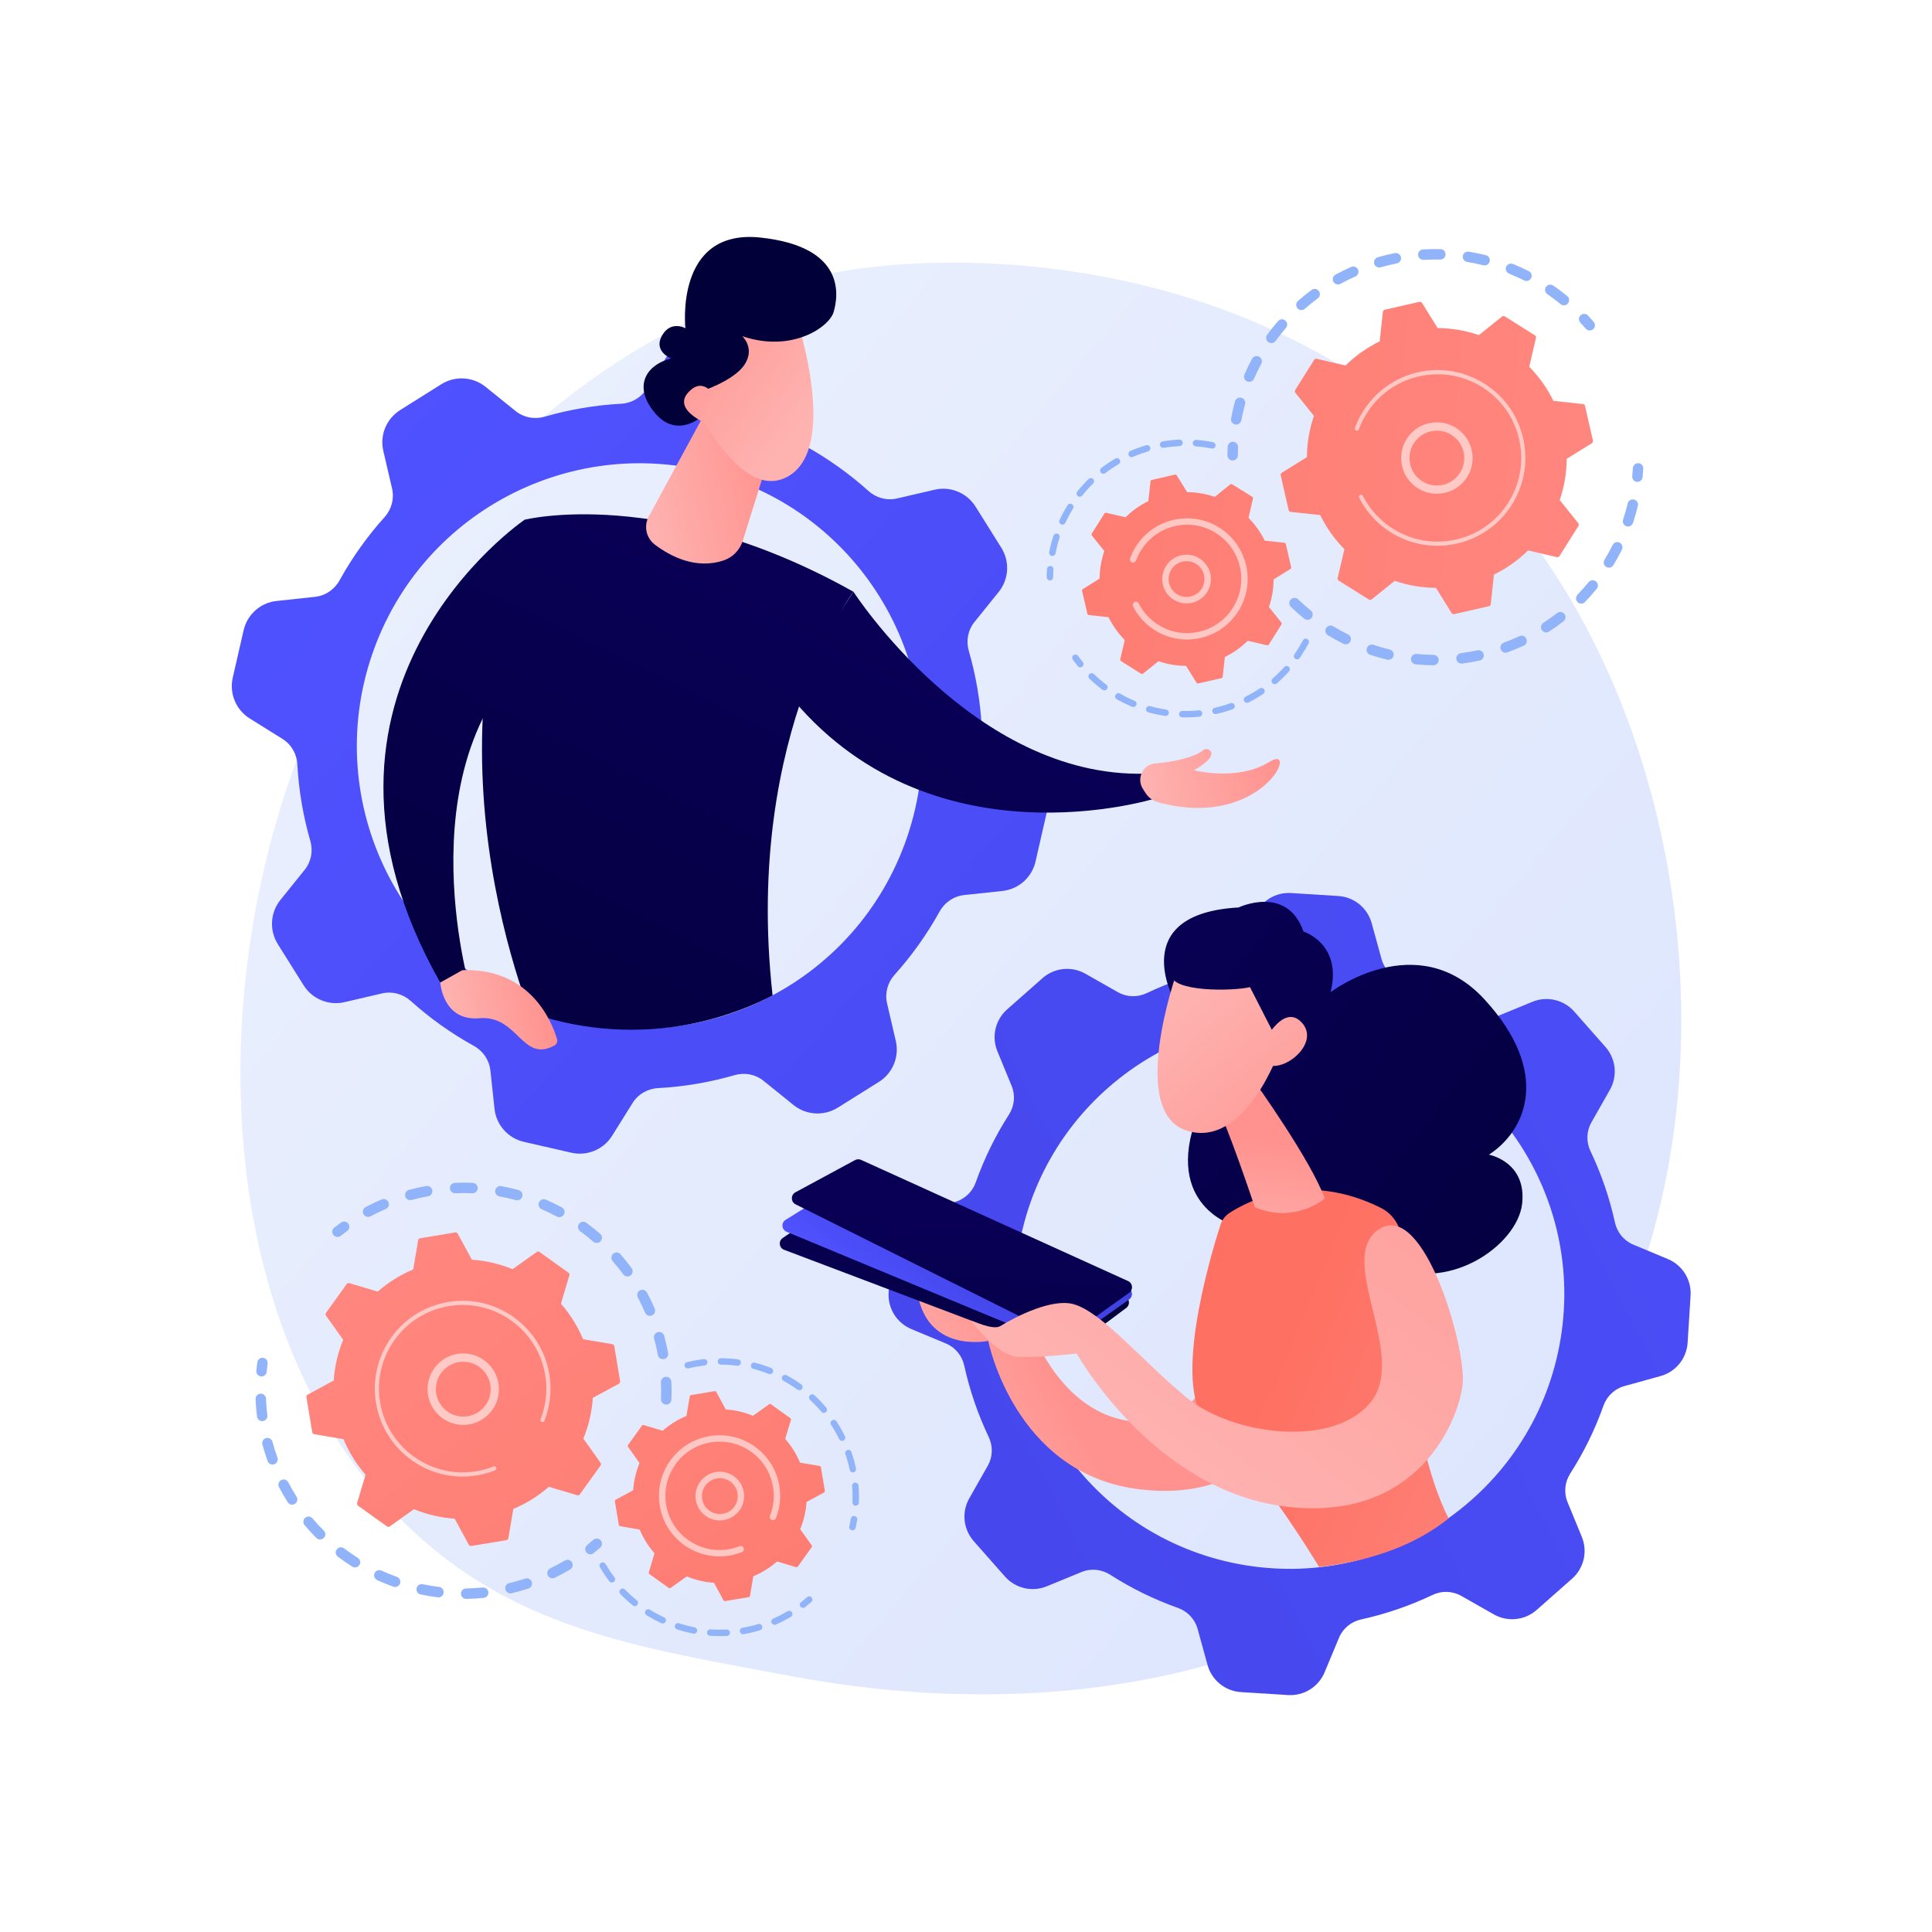 <?xml version="1.0" encoding="utf-8"?>
<!-- Generator: Adobe Illustrator 25.2.1, SVG Export Plug-In . SVG Version: 6.00 Build 0)  -->
<svg version="1.1" xmlns="http://www.w3.org/2000/svg" xmlns:xlink="http://www.w3.org/1999/xlink" x="0px" y="0px"
	 viewBox="0 0 3710 3710" enable-background="new 0 0 3710 3710" xml:space="preserve">
<g id="Background">
	<g>
		<g>
			<rect fill="#FFFFFF" width="3710" height="3710"/>
		</g>
	</g>
</g>
<g id="Illustration">
	<g>
		<linearGradient id="SVGID_1_" gradientUnits="userSpaceOnUse" x1="3674.073" y1="3522.324" x2="747.651" y2="1004.973">
			<stop  offset="0" style="stop-color:#DAE3FE"/>
			<stop  offset="1" style="stop-color:#E9EFFD"/>
		</linearGradient>
		<path fill="url(#SVGID_1_)" d="M2895.7,2868.9c-72,74.2-136.5,117.9-185.8,150.8c-481.2,321.3-1031.3,228.7-1201.3,197
			c-274.4-51.1-506-87.1-705-266.9c-452.2-408.5-430.2-1260.8-84.7-1788.7c41-62.6,386-574,937.2-646.1c13.5-1.8,23.5-2.8,32.4-3.7
			c85.3-9,613.7-56.7,1044.6,304.3c61.7,51.7,160.9,144.9,253,287C3322.6,1622.7,3323.7,2427.7,2895.7,2868.9z"/>
		<g>
			<g>
				<g>
					<path fill="#91B3FA" d="M1278.9,2697.1c-5.5-0.2-9.8-4.9-9.6-10.4c0.4-10.7,0.4-21.6-0.1-32.4c-0.2-5.5,3.9-10.1,9.4-10.4
						c0.1,0,0.1,0,0.2,0c5.5-0.2,10.2,4,10.4,9.6c0.5,11.3,0.5,22.8,0.1,34.1c-0.2,5.2-4.3,9.3-9.3,9.6
						C1279.6,2697.1,1279.3,2697.1,1278.9,2697.1z M1263.3,2602c-1.9-10.6-4.4-21.2-7.2-31.6c-1.5-5.3,1.7-10.8,7-12.3
						c5.4-1.4,10.8,1.7,12.3,7c3,10.9,5.5,22.1,7.6,33.2c1,5.4-2.6,10.6-8,11.6c-0.4,0.1-0.8,0.1-1.2,0.1
						C1268.8,2610.5,1264.3,2607,1263.3,2602z M1238.8,2520.7c-4.2-9.9-9-19.7-14-29.2c-2.6-4.9-0.8-10.9,4.1-13.5
						c4.9-2.6,10.9-0.8,13.5,4.1c5.3,10,10.3,20.3,14.8,30.7c2.2,5.1-0.2,11-5.2,13.1c-1.1,0.5-2.2,0.7-3.3,0.8
						C1244.5,2527,1240.5,2524.7,1238.8,2520.7z M1196.7,2447c-6.4-8.7-13.2-17.2-20.2-25.3c-3.6-4.2-3.2-10.5,1-14.1
						c4.2-3.6,10.5-3.2,14.1,1c7.4,8.5,14.6,17.5,21.3,26.7c3.3,4.5,2.3,10.7-2.2,14c-1.6,1.2-3.4,1.8-5.3,1.9
						C1202.2,2451.3,1198.8,2449.8,1196.7,2447z M1139.3,2384.4c-8.1-7.1-16.6-13.9-25.3-20.2c-4.5-3.3-5.4-9.5-2.2-14
						c3.3-4.5,9.5-5.4,14-2.2c9.2,6.7,18.1,13.9,26.7,21.3c4.2,3.6,4.6,9.9,1,14.1c-1.8,2.1-4.3,3.3-6.9,3.4
						C1143.9,2387,1141.4,2386.2,1139.3,2384.4z M1069.4,2336.2c-9.5-5.1-19.3-9.8-29.2-14.1c-5.1-2.2-7.4-8.1-5.2-13.2
						c2.2-5.1,8.1-7.4,13.2-5.2c10.4,4.5,20.7,9.5,30.7,14.8c4.9,2.6,6.7,8.7,4.1,13.5c-1.7,3.2-4.9,5-8.2,5.2
						C1073,2337.5,1071.1,2337.1,1069.4,2336.2z M698,2331.5c-2.6-4.9-0.8-10.9,4.1-13.5c10-5.3,20.3-10.3,30.8-14.7
						c5.1-2.2,11,0.2,13.1,5.3c2.2,5.1-0.2,11-5.3,13.1c-9.9,4.2-19.7,8.9-29.2,14c-1.3,0.7-2.7,1.1-4.1,1.2
						C703.6,2337,699.9,2335.1,698,2331.5z M990.6,2304.6c-10.4-2.9-21-5.3-31.6-7.2c-5.4-1-9-6.2-8-11.7c1-5.4,6.2-9,11.7-8
						c11.1,2.1,22.3,4.6,33.2,7.6c5.3,1.5,8.5,7,7,12.3c-1.2,4.2-4.9,7.1-9,7.3C992.9,2305,991.7,2304.9,990.6,2304.6z
						 M778.2,2297.3c-1.4-5.3,1.7-10.8,7-12.3c10.9-3,22.1-5.5,33.3-7.5c5.4-1,10.6,2.6,11.6,8.1c1,5.4-2.6,10.6-8.1,11.6
						c-10.6,1.9-21.2,4.3-31.6,7.1c-0.7,0.2-1.3,0.3-2,0.3C783.8,2305,779.4,2302,778.2,2297.3z M906.8,2291.4
						c-10.7-0.5-21.6-0.5-32.4,0c-5.5,0.2-10.2-4-10.4-9.6c-0.2-5.4,3.9-10.1,9.4-10.4c0.1,0,0.1,0,0.2,0c11.3-0.5,22.8-0.5,34.1,0
						c5.5,0.2,9.8,4.9,9.6,10.4c-0.2,5.2-4.3,9.2-9.3,9.6C907.5,2291.5,907.2,2291.5,906.8,2291.4z"/>
					<path fill="#91B3FA" d="M648.7,2375.3c2-0.1,3.9-0.8,5.6-2.1c4-3.2,8.2-6.4,12.4-9.4c4.5-3.3,5.4-9.5,2.2-14
						c-3.3-4.5-9.5-5.4-14-2.2c-4.4,3.2-8.8,6.6-13.1,9.9c-4.3,3.4-5.1,9.7-1.6,14.1C642.3,2374.2,645.5,2375.5,648.7,2375.3z"/>
				</g>
				<g>
					<path fill="#91B3FA" d="M502.8,2643.2c4.8-0.3,8.8-4.1,9.3-9c0.5-5.1,1.1-10.3,1.8-15.5c0.8-5.5-3.1-10.5-8.5-11.3
						c-5.5-0.8-10.5,3.1-11.3,8.5c-0.7,5.4-1.4,10.9-1.9,16.3c-0.5,5.5,3.5,10.4,9,10.9C501.8,2643.2,502.3,2643.2,502.8,2643.2z"/>
					<path fill="#91B3FA" d="M895.3,3070.3c-5.5,0.1-10.1-4.3-10.1-9.9c-0.1-5.5,4.3-10.1,9.9-10.1c10.5-0.2,21.2-0.8,31.8-1.8
						c5.5-0.6,10.4,3.5,10.9,9c0.5,5.5-3.5,10.4-9,10.9c-4.6,0.4-9.2,0.8-13.8,1.1C908.4,3069.9,901.8,3070.2,895.3,3070.3z
						 M970.5,3052c-1.3-5.4,2.1-10.8,7.4-12c10.3-2.4,20.6-5.4,30.7-8.6c5.2-1.7,10.9,1.1,12.6,6.4c1.7,5.2-1.1,10.9-6.4,12.6
						c-10.6,3.5-21.5,6.5-32.3,9.1c-0.6,0.1-1.1,0.2-1.7,0.3C976.1,3060,971.7,3056.8,970.5,3052z M840.8,3067.3
						c-11-1.4-22.2-3.2-33.1-5.5c-5.4-1.1-8.9-6.4-7.7-11.9c1.1-5.4,6.4-8.9,11.8-7.7c10.4,2.2,21,3.9,31.4,5.2
						c5.5,0.7,9.4,5.7,8.7,11.2c-0.6,4.9-4.6,8.5-9.3,8.8C842.1,3067.4,841.5,3067.4,840.8,3067.3z M1052,3025.2
						c-2.4-5-0.4-11,4.6-13.4c9.5-4.6,18.9-9.8,28-15.2c4.7-2.8,10.9-1.3,13.7,3.5c2.8,4.7,1.3,10.9-3.5,13.7
						c-9.6,5.7-19.5,11.1-29.5,16c-1.2,0.6-2.5,0.9-3.8,1C1057.7,3031.1,1053.9,3029,1052,3025.2z M755.3,3046.9
						c-10.5-3.8-20.9-8-31.1-12.7c-5-2.3-7.2-8.2-4.9-13.3c2.3-5,8.2-7.2,13.3-4.9c9.6,4.4,19.6,8.5,29.5,12c5.2,1.9,7.9,7.6,6,12.8
						c-1.4,3.9-4.9,6.4-8.8,6.6C758,3047.6,756.6,3047.4,755.3,3046.9z M676.3,3008.3c-9.4-6-18.7-12.4-27.6-19.1
						c-4.4-3.3-5.3-9.6-1.9-14c3.3-4.4,9.6-5.3,14-1.9c8.4,6.4,17.2,12.5,26.2,18.2c4.7,3,6.1,9.1,3.1,13.8
						c-1.8,2.8-4.7,4.4-7.8,4.6C680.3,3010,678.2,3009.5,676.3,3008.3z M607.6,2953.4c-7.9-7.9-15.6-16.2-22.7-24.7
						c-3.6-4.2-3-10.5,1.2-14.1c4.2-3.6,10.5-3,14.1,1.2c6.8,8.1,14.1,16,21.6,23.4c3.9,3.9,3.9,10.2,0,14.1
						c-1.8,1.8-4.1,2.8-6.4,2.9C612.6,2956.5,609.8,2955.5,607.6,2953.4z M552.6,2884.8c-6-9.4-11.6-19.2-16.8-29.1
						c-2.6-4.9-0.7-10.9,4.2-13.5c4.9-2.6,10.9-0.7,13.5,4.2c4.9,9.4,10.3,18.7,15.9,27.6c3,4.7,1.6,10.8-3.1,13.8
						c-1.5,0.9-3.1,1.4-4.7,1.5C558.1,2889.6,554.6,2888,552.6,2884.8z M513.9,2805.7c-3.8-10.5-7.1-21.3-10-32
						c-1.4-5.3,1.8-10.8,7.1-12.2c5.3-1.4,10.8,1.8,12.2,7.1c2.7,10.2,5.9,20.5,9.5,30.4c1.9,5.2-0.8,10.9-6,12.8
						c-0.9,0.3-1.8,0.5-2.7,0.6C519.6,2812.6,515.4,2810,513.9,2805.7z M493.6,2720.2c-1-8.1-1.8-16.4-2.3-24.6
						c-0.2-3-0.3-5.9-0.5-8.9c-0.2-5.5,4-10.3,9.6-10.4c5.5-0.2,10.2,4.1,10.4,9.6c0.1,2.8,0.3,5.6,0.4,8.4
						c0.5,7.8,1.2,15.6,2.2,23.4c0.7,5.5-3.2,10.5-8.7,11.2c-0.2,0-0.4,0-0.6,0.1C498.9,2729.3,494.2,2725.5,493.6,2720.2z"/>
					<path fill="#91B3FA" d="M1134.3,2984.7c2-0.1,4-0.8,5.6-2.2c4.2-3.4,8.5-6.9,12.6-10.5c4.2-3.6,4.6-10,1-14.1
						c-3.6-4.2-9.9-4.6-14.1-1c-3.9,3.4-7.9,6.8-11.9,10c-4.3,3.5-5,9.8-1.5,14.1C1128,2983.7,1131.1,2984.9,1134.3,2984.7z"/>
				</g>
				<g>
					<linearGradient id="SVGID_2_" gradientUnits="userSpaceOnUse" x1="-61.663" y1="1387.908" x2="2125.292" y2="4330.069">
						<stop  offset="0" style="stop-color:#FF928E"/>
						<stop  offset="1" style="stop-color:#FE7062"/>
					</linearGradient>
					<path fill="url(#SVGID_2_)" d="M1153.2,2814.3c1.2-1.6,1.2-3.8,0-5.4l-33-46.4c10.1-24.6,16.4-50.9,18.2-78.2l50-27.1
						c1.8-1,2.7-2.9,2.4-4.9l-11.2-67.3c-0.3-2-1.9-3.5-3.8-3.8l-56.1-9.5c-10.5-25.2-25-48.2-42.5-68.2l16.2-54.5
						c0.6-1.9-0.1-4-1.8-5.1l-55.5-39.7c-1.6-1.2-3.8-1.2-5.4,0l-46.4,33c-24.6-10.1-50.9-16.4-78.2-18.2l-27.1-50
						c-1-1.8-2.9-2.7-4.9-2.4l-67.3,11.2c-2,0.3-3.5,1.9-3.8,3.8l-9.5,56.1c-25.2,10.5-48.2,25-68.2,42.5l-54.5-16.2
						c-1.9-0.6-4,0.1-5.1,1.8L626,2521c-1.2,1.6-1.2,3.8,0,5.4l33,46.4c-10.1,24.6-16.4,50.9-18.2,78.2l-50,27.1
						c-1.8,0.9-2.7,2.9-2.4,4.9l11.2,67.3c0.3,2,1.9,3.5,3.8,3.8l56.1,9.5c10.5,25.2,25,48.2,42.5,68.2l-16.2,54.5
						c-0.6,1.9,0.1,4,1.8,5.1l55.5,39.7c1.6,1.2,3.8,1.2,5.4,0l46.4-33c24.6,10.1,50.9,16.4,78.2,18.2l27.1,50
						c1,1.8,2.9,2.7,4.9,2.4l67.3-11.2c2-0.3,3.5-1.9,3.8-3.8l9.5-56.1c25.2-10.5,48.2-25,68.2-42.5l54.5,16.2
						c1.9,0.6,4-0.1,5.1-1.8L1153.2,2814.3z"/>
					<path opacity="0.56" fill="#FFFFFF" d="M883.9,2736c-37.7-3.1-65.8-36.4-62.7-74.1c1.5-18.3,10.1-34.8,24-46.7
						c14-11.8,31.7-17.5,50-16c37.7,3.1,65.8,36.4,62.7,74.1c-2.9,34.3-30.6,60.7-64,62.8C890.7,2736.3,887.3,2736.3,883.9,2736z
						 M855.6,2627.5c-10.7,9.1-17.3,21.8-18.4,35.8c-2.4,28.9,19.2,54.4,48.1,56.8c28.9,2.4,54.4-19.2,56.8-48.1
						c2.4-28.9-19.2-54.4-48.1-56.8c-2.6-0.2-5.2-0.2-7.8-0.1C874.9,2615.8,864.3,2620.1,855.6,2627.5z"/>
					<path opacity="0.56" fill="#FFFFFF" d="M898.9,2835.1c5.7-0.4,11.5-1,17.2-2l0,0c1.8-0.3,3.6-0.6,5.4-1
						c8.9-1.8,17.6-4.2,26-7.4c0.1,0,0.2-0.1,0.3-0.1c0.3-0.1,0.7-0.2,1-0.4c0.6-0.2,1.3-0.5,1.9-0.7c1.7-0.7,2.6-2.3,2.5-4
						c0-0.4-0.1-0.8-0.3-1.2c-0.8-2.1-3.1-3.1-5.2-2.2c-10.6,4.2-21.7,7.3-33,9.1c-56.2,9.3-110.5-11.8-146-51.4
						c-19.7-22-33.7-49.6-38.8-80.9c-0.9-5.5-1.5-11-1.9-16.4c-2.3-36.8,8-73,29.7-103.4c25-34.9,62.1-58,104.4-65
						c87.5-14.5,170.3,44.8,184.8,132.2c0.9,5.4,1.5,10.8,1.9,16.2c1.5,23.5-2.2,47-10.8,68.9c-0.2,0.6-0.3,1.2-0.3,1.7
						c0.1,1.5,1,2.9,2.5,3.5c2.1,0.8,4.4-0.2,5.2-2.3c9.1-23,12.9-47.7,11.4-72.3c-0.4-5.7-1-11.4-1.9-17
						c-15.2-91.8-102.3-154.1-194-138.8c-44.5,7.4-83.4,31.6-109.6,68.3c-22.8,31.9-33.7,69.9-31.2,108.5c0.4,5.7,1,11.5,2,17.2
						c7.4,44.5,31.6,83.4,68.3,109.6C822.2,2826.7,860.2,2837.6,898.9,2835.1z"/>
				</g>
			</g>
			<g>
				<g>
					<path fill="#91B3FA" d="M1637.4,2938.6c2.7-0.2,5-2.1,5.6-4.8c1.2-5.1,2.2-10.3,3-15.5c0.6-3.4-1.7-6.5-5.1-7.1
						c-3.4-0.6-6.5,1.7-7.1,5.1c-0.8,4.9-1.8,9.9-2.9,14.8c-0.8,3.3,1.3,6.6,4.7,7.4C1636.2,2938.6,1636.8,2938.6,1637.4,2938.6z"/>
					<path fill="#91B3FA" d="M1642.9,2891.5c-3.4-0.1-6.1-3-5.9-6.4c0.3-8.6,0.2-17.3-0.3-25.9c-0.1-1.8-0.3-3.6-0.4-5.5
						c-0.3-3.4,2.2-6.4,5.6-6.7c3.2-0.1,6.4,2.2,6.7,5.6c0.2,1.9,0.3,3.8,0.4,5.7c0.6,9,0.7,18.2,0.3,27.2c-0.1,3.2-2.7,5.7-5.8,5.9
						C1643.3,2891.5,1643.1,2891.5,1642.9,2891.5z M1631.7,2822.6c-2.1-10.2-4.9-20.4-8.3-30.3c-1.1-3.2,0.6-6.7,3.8-7.8
						c3.2-1.1,6.7,0.6,7.8,3.8c3.5,10.3,6.5,21,8.7,31.7c0.7,3.3-1.4,6.6-4.8,7.3c-0.3,0.1-0.6,0.1-0.9,0.1
						C1635.1,2827.7,1632.3,2825.7,1631.7,2822.6z M1611.4,2763.4c-4.6-9.4-9.8-18.6-15.5-27.3c-1.9-2.9-1.1-6.7,1.8-8.5
						c2.9-1.9,6.7-1.1,8.6,1.8c6,9.2,11.4,18.8,16.2,28.6c1.5,3.1,0.2,6.8-2.8,8.3c-0.7,0.4-1.5,0.6-2.3,0.6
						C1614.9,2767,1612.5,2765.7,1611.4,2763.4z M1577.2,2710.9c-6.7-8-14-15.6-21.7-22.7c-2.5-2.3-2.7-6.2-0.3-8.7
						c2.3-2.5,6.2-2.7,8.7-0.3c8,7.4,15.7,15.4,22.7,23.8c2.2,2.6,1.9,6.5-0.7,8.7c-1.1,0.9-2.3,1.4-3.6,1.4
						C1580.4,2713.2,1578.5,2712.5,1577.2,2710.9z M1531.2,2668.4c-8.5-6.1-17.4-11.7-26.5-16.7c-3-1.6-4.1-5.4-2.4-8.4
						c1.6-3,5.4-4.1,8.4-2.4c9.6,5.2,18.9,11.1,27.8,17.5c2.8,2,3.4,5.9,1.4,8.6c-1.1,1.6-2.8,2.4-4.6,2.6
						C1533.8,2669.6,1532.4,2669.3,1531.2,2668.4z M1476.3,2638.3c-9.7-3.8-19.7-7.1-29.8-9.7c-3.3-0.9-5.3-4.2-4.4-7.5
						c0.9-3.3,4.2-5.3,7.5-4.4c10.6,2.7,21.1,6.2,31.2,10.2c3.2,1.3,4.7,4.9,3.5,8c-0.9,2.3-3,3.7-5.4,3.9
						C1478.1,2638.8,1477.2,2638.7,1476.3,2638.3z M1415.7,2622.6c-10.3-1.3-20.8-2.1-31.3-2.1c-3.4,0-6.2-2.8-6.1-6.2
						c0-3.4,2.8-6.1,6.2-6.1c11,0.1,22,0.8,32.8,2.2c3.4,0.4,5.8,3.5,5.3,6.9c-0.4,3-2.8,5.2-5.7,5.4
						C1416.5,2622.7,1416.1,2622.6,1415.7,2622.6z M1314.7,2623.2c-0.8-3.3,1.2-6.7,4.5-7.5c9.2-2.2,18.6-4,28.1-5.3
						c1.4-0.2,2.9-0.4,4.3-0.5c3.4-0.5,6.5,2,6.8,5.4c0.4,3.4-2,6.5-5.4,6.8c-1.3,0.2-2.7,0.3-4.1,0.5c-9,1.2-18.1,2.9-26.8,5
						c-0.4,0.1-0.7,0.1-1.1,0.2C1318.2,2628.1,1315.5,2626.2,1314.7,2623.2z"/>
				</g>
				<g>
					<path fill="#91B3FA" d="M1395.8,3141.5c-10.8,0.5-21.6,0.4-32.3-0.3c-3.4-0.2-6-3.2-5.7-6.6c0.2-3.4,3.2-5.9,6.6-5.7
						c10.2,0.7,20.6,0.8,30.8,0.3c3.4-0.2,6.3,2.5,6.5,5.9C1401.8,3138.4,1399.3,3141.3,1395.8,3141.5
						C1395.9,3141.5,1395.8,3141.5,1395.8,3141.5z M1420.8,3132.9c-0.6-3.4,1.7-6.6,5-7.1c10.1-1.7,20.2-4.1,30.1-7.1
						c3.3-1,6.7,0.9,7.7,4.2c1,3.3-0.9,6.7-4.1,7.7c-10.3,3.1-20.9,5.6-31.5,7.4c-0.2,0-0.4,0.1-0.7,0.1
						C1424.2,3138.3,1421.4,3136.1,1420.8,3132.9z M1331.4,3137c-10.6-2.1-21.1-4.8-31.3-8.1c-3.2-1.1-5-4.5-4-7.8
						c1.1-3.2,4.5-5,7.8-4c9.7,3.2,19.8,5.8,29.9,7.8c3.3,0.7,5.5,3.9,4.9,7.2c-0.6,2.8-2.9,4.8-5.7,5
						C1332.5,3137.1,1331.9,3137.1,1331.4,3137z M1481.7,3116.3c-1.4-3.1,0.1-6.8,3.2-8.1c9.4-4.1,18.6-8.9,27.5-14.1
						c2.9-1.7,6.7-0.8,8.5,2.2c1.7,2.9,0.8,6.7-2.2,8.5c-9.2,5.5-18.9,10.5-28.8,14.8c-0.7,0.3-1.4,0.5-2.1,0.5
						C1485.3,3120.1,1482.8,3118.7,1481.7,3116.3z M1270,3117c-9.7-4.5-19.3-9.7-28.4-15.4c-2.9-1.8-3.8-5.6-2-8.5
						c1.8-2.9,5.6-3.8,8.5-2c8.7,5.4,17.8,10.4,27.1,14.7c3.1,1.4,4.4,5.1,3,8.2c-1,2.1-3,3.4-5.2,3.6
						C1272,3117.6,1271,3117.4,1270,3117z M1215.2,3082.8c-8.4-6.8-16.4-14.1-23.9-21.8c-2.4-2.4-2.3-6.4,0.1-8.7
						c2.4-2.4,6.4-2.3,8.7,0.1c7.1,7.3,14.8,14.3,22.8,20.8c2.7,2.1,3.1,6,0.9,8.7c-1.1,1.4-2.8,2.2-4.4,2.3
						C1218,3084.3,1216.4,3083.8,1215.2,3082.8z M1170.1,3036.5c-6.5-8.6-12.6-17.6-18-26.9c-1.7-2.9-0.7-6.7,2.2-8.5
						c2.9-1.7,6.7-0.7,8.5,2.2c5.2,8.8,10.9,17.5,17.2,25.6c2.1,2.7,1.5,6.6-1.2,8.7c-1,0.8-2.2,1.2-3.3,1.3
						C1173.4,3039,1171.4,3038.2,1170.1,3036.5z"/>
					<path fill="#91B3FA" d="M1542.3,3087.6c1.2-0.1,2.4-0.5,3.4-1.3c4.2-3.2,8.3-6.6,12.2-10c2.6-2.2,2.8-6.1,0.6-8.7
						c-2.2-2.6-6.1-2.8-8.7-0.6c-3.7,3.3-7.7,6.5-11.6,9.6c-2.7,2.1-3.2,6-1.1,8.7C1538.3,3086.9,1540.3,3087.7,1542.3,3087.6z"/>
				</g>
				<g>
					<linearGradient id="SVGID_3_" gradientUnits="userSpaceOnUse" x1="157.41" y1="1225.067" x2="2344.367" y2="4167.23">
						<stop  offset="0" style="stop-color:#FF928E"/>
						<stop  offset="1" style="stop-color:#FE7062"/>
					</linearGradient>
					<path fill="url(#SVGID_3_)" d="M1558.7,2971.1c0.8-1.1,0.8-2.5,0-3.6l-22.1-31c6.8-16.4,11-34.1,12.2-52.3l33.5-18.1
						c1.2-0.6,1.8-1.9,1.6-3.3l-7.5-45.1c-0.2-1.3-1.2-2.4-2.6-2.6l-37.5-6.4c-7-16.9-16.7-32.2-28.4-45.6l10.9-36.5
						c0.4-1.3-0.1-2.7-1.2-3.4l-37.1-26.6c-1.1-0.8-2.5-0.8-3.6,0l-31,22.1c-16.4-6.8-34.1-11-52.3-12.2l-18.1-33.5
						c-0.6-1.2-1.9-1.8-3.3-1.6l-45.1,7.5c-1.3,0.2-2.3,1.2-2.6,2.6l-6.4,37.5c-16.9,7-32.2,16.7-45.6,28.4l-36.5-10.9
						c-1.3-0.4-2.7,0.1-3.4,1.2l-26.6,37.1c-0.8,1.1-0.8,2.5,0,3.6l22.1,31c-6.8,16.4-11,34.1-12.2,52.3l-33.5,18.1
						c-1.2,0.6-1.8,1.9-1.6,3.3l7.5,45.1c0.2,1.3,1.2,2.3,2.6,2.6l37.5,6.4c7,16.9,16.7,32.2,28.4,45.6l-10.9,36.5
						c-0.4,1.3,0.1,2.7,1.2,3.4l37.1,26.6c1.1,0.8,2.5,0.8,3.6,0l31-22.1c16.4,6.8,34.1,11,52.3,12.2l18.1,33.5
						c0.6,1.2,1.9,1.8,3.3,1.6l45.1-7.5c1.3-0.2,2.4-1.2,2.6-2.6l6.4-37.5c16.9-7,32.2-16.7,45.6-28.4l36.5,10.9
						c1.3,0.4,2.7-0.1,3.4-1.2L1558.7,2971.1z"/>
					<path opacity="0.56" fill="#FFFFFF" d="M1378.4,2919.5c-12.4-1-23.7-6.8-31.8-16.4c-8.1-9.5-11.9-21.6-10.9-34.1
						c2.1-25.7,24.7-44.8,50.4-42.7c25.7,2.1,44.8,24.8,42.7,50.4c-1,12.4-6.8,23.7-16.4,31.8c-7.7,6.6-17.2,10.3-27.1,11
						C1383.1,2919.8,1380.8,2919.7,1378.4,2919.5z M1348.1,2870.1c-0.8,9.2,2.1,18.1,8,25.1c5.9,7,14.2,11.3,23.4,12l0,0
						c9.2,0.7,18.1-2.1,25.1-8c7-5.9,11.3-14.2,12-23.4c1.6-18.9-12.5-35.5-31.4-37.1c-1.7-0.1-3.4-0.2-5,0
						C1363.4,2839.7,1349.5,2852.9,1348.1,2870.1z"/>
					<path opacity="0.56" fill="#FFFFFF" d="M1388.9,2988.5c3.9-0.2,7.8-0.7,11.8-1.3c7.8-1.3,15.5-3.4,22.9-6.2
						c0.3-0.1,0.7-0.3,1-0.4c2.6-1,4.1-3.5,3.9-6.1c0-0.6-0.2-1.3-0.4-1.9c-1.3-3.2-4.8-4.7-8-3.5c-6.9,2.7-14,4.7-21.3,5.9h0
						c-0.4,0.1-0.8,0.1-1.2,0.2c-17.3,2.7-34.7,1-50.7-4.8c-8.7-3.1-17.1-7.4-24.9-12.9c-0.1,0-0.1-0.1-0.2-0.1
						c-0.2-0.1-0.4-0.3-0.6-0.4c-22.6-16.2-37.6-40.2-42.1-67.6c-0.6-3.5-1-7.1-1.2-10.6c-1.5-23.8,5.2-47.2,19.2-66.9
						c16.2-22.6,40.2-37.5,67.6-42.1c27.4-4.5,55,1.9,77.6,18c22.6,16.2,37.6,40.2,42.1,67.6c0.6,3.5,1,7,1.2,10.5
						c1,15.2-1.4,30.4-7,44.6c-0.3,0.9-0.5,1.8-0.4,2.7c0.1,2.3,1.6,4.5,3.9,5.4c3.2,1.2,6.8-0.3,8-3.5c6.3-15.9,8.9-32.9,7.8-49.9
						c-0.2-3.9-0.7-7.8-1.3-11.7c-5.1-30.7-21.8-57.5-47.1-75.6c-25.3-18.1-56.1-25.3-86.8-20.2c-30.7,5.1-57.5,21.8-75.6,47.1
						c-15.8,22-23.2,48.2-21.5,74.9c0.3,4,0.7,7.9,1.4,11.9C1276.6,2950.8,1330,2992.2,1388.9,2988.5z"/>
				</g>
			</g>
		</g>
		<g>
			<g>
				<g>
					<path fill="#91B3FA" d="M2478.7,1151.2c3.8-4,10.2-4.1,14.1-0.3c7.7,7.4,15.9,14.7,24.3,21.5c4.2,3.4,4.9,9.6,1.6,13.9
						c0,0.1-0.1,0.1-0.1,0.2c-3.5,4.3-9.8,4.9-14.1,1.5c-8.8-7.2-17.4-14.8-25.6-22.6c-3.7-3.6-4.1-9.4-1-13.3
						C2478.3,1151.8,2478.5,1151.5,2478.7,1151.2z M2560.2,1202.7c9.2,5.6,18.8,10.8,28.4,15.6c4.9,2.4,7,8.4,4.5,13.4
						c-2.5,5-8.5,7-13.4,4.5c-10.1-5-20.2-10.5-29.9-16.4c-4.7-2.9-6.2-9-3.4-13.7c0.2-0.3,0.4-0.7,0.7-1
						C2550.2,1201.2,2555.9,1200.1,2560.2,1202.7z M2637.3,1238.3c10.2,3.4,20.7,6.4,31.2,8.9c5.4,1.3,8.7,6.7,7.4,12.1
						c-1.3,5.4-6.7,8.7-12.1,7.4c-11-2.6-22.1-5.8-32.8-9.3c-5.2-1.7-8.1-7.4-6.3-12.6c0.4-1.1,0.9-2.1,1.6-3
						C2628.8,1238.4,2633.2,1237,2637.3,1238.3z M2720.4,1255.8c10.7,1,21.6,1.6,32.4,1.7c5.5,0.1,10,4.6,9.9,10.1
						c-0.1,5.5-4.6,10-10.1,9.9c-11.3-0.1-22.8-0.7-34.1-1.8c-5.5-0.5-9.5-5.4-9-10.9c0.2-2,0.9-3.7,2.1-5.2
						C2713.6,1257,2716.9,1255.5,2720.4,1255.8z M2805.3,1254.3c10.7-1.4,21.4-3.2,31.9-5.5c5.4-1.2,10.7,2.3,11.9,7.7
						c1.2,5.4-2.3,10.7-7.7,11.9c-11.1,2.4-22.4,4.4-33.6,5.8c-5.5,0.7-10.5-3.2-11.2-8.6c-0.4-2.8,0.4-5.4,2-7.4
						C2800.3,1256.1,2802.6,1254.7,2805.3,1254.3z M2887.8,1234.1c10.1-3.7,20.2-7.9,29.9-12.5c5-2.3,11-0.2,13.3,4.8
						c2.3,5,0.2,11-4.8,13.3c-10.3,4.8-20.9,9.2-31.5,13.1c-5.2,1.9-10.9-0.8-12.8-5.9c-1.2-3.4-0.5-7,1.5-9.6
						C2884.5,1235.9,2886,1234.7,2887.8,1234.1z M3137.8,959.3c5.4,1.3,8.7,6.7,7.4,12.1c-2.6,11-5.8,22-9.4,32.8
						c-1.7,5.2-7.4,8.1-12.7,6.3c-5.2-1.7-8.1-7.4-6.3-12.7c3.4-10.2,6.4-20.7,8.9-31.2c0.3-1.4,1-2.7,1.8-3.8
						C3129.9,959.9,3133.8,958.3,3137.8,959.3z M2963.7,1196.1c9-5.9,17.9-12.2,26.4-18.8c4.4-3.4,10.6-2.6,14,1.7
						c3.4,4.4,2.6,10.6-1.7,14c-8.9,7-18.3,13.6-27.8,19.8c-4.6,3-10.8,1.7-13.8-2.9c-2.4-3.7-2.1-8.3,0.5-11.6
						C2961.9,1197.5,2962.7,1196.7,2963.7,1196.1z M3110.1,1042c4.9,2.5,7,8.5,4.5,13.4c-5,10.1-10.6,20.2-16.5,29.9
						c-2.9,4.7-9,6.2-13.7,3.3c-4.7-2.9-6.2-9-3.3-13.7c5.6-9.2,10.9-18.8,15.7-28.4c0.3-0.6,0.7-1.2,1.1-1.7
						C3100.6,1041.1,3105.8,1039.8,3110.1,1042z M3029.1,1142.1c7.5-7.7,14.7-15.9,21.5-24.2c3.5-4.3,9.8-4.9,14.1-1.4
						c4.2,3.4,4.9,9.6,1.6,13.9c0,0.1-0.1,0.1-0.1,0.2c-7.2,8.8-14.8,17.4-22.6,25.5c-3.8,4-10.2,4.1-14.1,0.2
						c-3.7-3.6-4-9.4-0.9-13.3C3028.7,1142.6,3028.9,1142.4,3029.1,1142.1z"/>
					<path fill="#91B3FA" d="M3137.7,893.3c-1.2,1.6-2,3.5-2.1,5.6c-0.3,5.2-0.7,10.4-1.2,15.5c-0.5,5.5,3.5,10.4,9,10.9
						c5.5,0.5,10.4-3.5,10.9-9c0.5-5.4,0.9-10.9,1.2-16.4c0.3-5.5-3.9-10.2-9.4-10.5C3142.7,889.3,3139.6,890.9,3137.7,893.3z"/>
				</g>
				<g>
					<path fill="#91B3FA" d="M3034.1,606.5c-3,3.8-2.8,9.3,0.6,13c3.5,3.8,7,7.7,10.4,11.6c3.6,4.2,9.9,4.7,14.1,1.1
						c4.2-3.6,4.7-9.9,1.1-14.1c-3.6-4.1-7.2-8.3-10.9-12.2c-3.8-4-10.1-4.3-14.1-0.5C3034.8,605.7,3034.4,606.1,3034.1,606.5z"/>
					<path fill="#91B3FA" d="M2454.2,616.6c3.6-4.2,9.9-4.7,14.1-1c4.2,3.6,4.6,9.9,1,14.1c-6.9,8-13.5,16.4-19.8,25
						c-3.2,4.5-9.5,5.5-14,2.2c-4.5-3.2-5.5-9.5-2.2-14c2.7-3.8,5.5-7.4,8.3-11.1C2445.7,626.7,2449.9,621.6,2454.2,616.6z
						 M2417.9,685c4.9,2.6,6.7,8.7,4.1,13.5c-5,9.3-9.7,19-13.9,28.7c-2.2,5.1-8.1,7.4-13.2,5.2c-5.1-2.2-7.4-8.1-5.2-13.2
						c4.4-10.2,9.4-20.4,14.6-30.2c0.3-0.5,0.6-1,0.9-1.4C2408.2,683.9,2413.6,682.7,2417.9,685z M2492.5,577.9
						c8.3-7.4,17.1-14.5,26.1-21.1c4.4-3.3,10.7-2.4,14,2.1c3.3,4.4,2.4,10.7-2.1,14c-8.5,6.3-16.9,13.1-24.8,20
						c-4.1,3.7-10.5,3.3-14.1-0.9c-3.2-3.7-3.3-9-0.4-12.8C2491.6,578.8,2492,578.3,2492.5,577.9z M2383.9,763.8
						c5.3,1.5,8.4,7,7,12.3c-2.8,10.2-5.3,20.6-7.2,31c-1,5.4-6.3,9-11.7,8c-5.4-1-9-6.3-8-11.7c2.1-11,4.6-22,7.6-32.7
						c0.4-1.3,1-2.5,1.7-3.5C2375.7,764.2,2379.8,762.7,2383.9,763.8z M2564.5,527.4c9.8-5.3,19.9-10.3,30.1-14.8
						c5.1-2.2,11,0,13.2,5.1c2.2,5.1,0,11-5.1,13.2c-9.7,4.3-19.3,9-28.6,14.1c-4.8,2.7-10.9,0.9-13.6-4c-2-3.6-1.5-7.9,0.9-11
						C2562.2,529,2563.3,528.1,2564.5,527.4z M2645.8,494c10.7-3.1,21.7-5.8,32.6-7.9c5.4-1.1,10.7,2.4,11.8,7.9
						c1.1,5.4-2.4,10.7-7.9,11.8c-10.4,2.1-20.8,4.6-31,7.5c-5.3,1.5-10.9-1.5-12.4-6.8c-0.9-3.2-0.2-6.5,1.7-8.9
						C2642,495.8,2643.7,494.6,2645.8,494z M2732.5,479c11.1-0.7,22.4-0.9,33.6-0.6c5.5,0.1,9.9,4.7,9.8,10.2
						c-0.1,5.5-4.7,9.9-10.2,9.8c-10.6-0.2-21.3,0-31.9,0.6c-5.5,0.3-10.3-3.9-10.6-9.4c-0.2-2.5,0.6-4.9,2.1-6.8
						C2726.9,480.7,2729.5,479.2,2732.5,479z M2820.4,483.3c11,1.8,22.1,4,32.9,6.7c5.4,1.3,8.6,6.8,7.3,12.1
						c-1.3,5.4-6.8,8.6-12.1,7.3c-10.3-2.6-20.8-4.7-31.2-6.4c-5.5-0.9-9.2-6-8.3-11.5c0.3-1.7,1-3.3,2-4.6
						C2813,484.3,2816.6,482.7,2820.4,483.3z M2905.2,506.9c10.3,4.1,20.6,8.8,30.6,13.8c4.9,2.5,6.9,8.5,4.4,13.4
						c-2.5,4.9-8.5,6.9-13.4,4.4c-9.5-4.8-19.2-9.2-29-13.1c-5.1-2.1-7.6-7.9-5.6-13c0.4-0.9,0.8-1.7,1.4-2.4
						C2896.2,506.6,2900.9,505.2,2905.2,506.9z M2982.7,548.4c6.8,4.6,13.5,9.5,19.9,14.6c2.3,1.8,4.6,3.7,6.9,5.5
						c4.3,3.5,5,9.8,1.4,14.1c-3.5,4.3-9.8,4.9-14.1,1.4c-2.2-1.8-4.4-3.5-6.6-5.3c-6.1-4.8-12.5-9.4-18.9-13.9
						c-4.6-3.1-5.7-9.4-2.6-13.9c0.1-0.2,0.2-0.3,0.4-0.5C2972.3,546.4,2978.3,545.4,2982.7,548.4z"/>
					<path fill="#91B3FA" d="M2359.6,852.2c-1.2,1.6-2,3.5-2.1,5.6c-0.3,5.4-0.4,10.9-0.5,16.4c0,5.5,4.4,10,9.9,10.1
						c5.5,0,10-4.4,10.1-9.9c0-5.2,0.2-10.4,0.4-15.6c0.3-5.5-4-10.2-9.5-10.5C2364.6,848.2,2361.5,849.7,2359.6,852.2z"/>
				</g>
				<g>
					
						<linearGradient id="SVGID_4_" gradientUnits="userSpaceOnUse" x1="5331.109" y1="4282.113" x2="7518.056" y2="7224.264" gradientTransform="matrix(-0.664 0.748 -0.748 -0.664 11088.943 -129.423)">
						<stop  offset="0" style="stop-color:#FF928E"/>
						<stop  offset="1" style="stop-color:#FE7062"/>
					</linearGradient>
					<path fill="url(#SVGID_4_)" d="M2474.5,979.4c0.4,1.9,2.1,3.4,4.1,3.6l56.6,6.1c11.7,23.9,27.2,46.1,46.4,65.5l-12.9,55.4
						c-0.5,1.9,0.4,4,2.1,5l57.8,36.3c1.7,1.1,3.9,0.9,5.4-0.3l44.3-35.6c25.9,8.9,52.6,13.3,79.2,13.5l30,48.3
						c1.1,1.7,3.1,2.5,5,2.1l66.6-15.2c1.9-0.4,3.4-2.1,3.6-4.1l6.1-56.6c23.9-11.7,46.1-27.2,65.5-46.4l55.4,12.9
						c1.9,0.5,4-0.4,5-2.1l36.3-57.8c1.1-1.7,0.9-3.9-0.3-5.4l-35.6-44.3c8.9-25.9,13.3-52.6,13.4-79.2l48.3-30
						c1.7-1.1,2.5-3.1,2.1-5l-15.2-66.6c-0.4-1.9-2.1-3.4-4.1-3.6l-56.6-6.1c-11.7-23.9-27.2-46.1-46.4-65.5l12.9-55.4
						c0.5-1.9-0.4-4-2.1-5l-57.8-36.3c-1.7-1.1-3.9-0.9-5.4,0.3l-44.3,35.6c-25.9-8.9-52.6-13.3-79.2-13.5l-30-48.3
						c-1.1-1.7-3.1-2.5-5-2.1l-66.6,15.2c-1.9,0.4-3.4,2.1-3.6,4.1l-6.1,56.6c-23.9,11.7-46.1,27.2-65.5,46.4l-55.4-12.9
						c-1.9-0.5-4,0.4-5,2.1l-36.3,57.8c-1.1,1.7-0.9,3.9,0.3,5.4l35.6,44.3c-8.9,25.9-13.3,52.6-13.4,79.2l-48.3,30
						c-1.7,1.1-2.5,3.1-2.1,5L2474.5,979.4z"/>
					<path opacity="0.56" fill="#FFFFFF" d="M2711.8,829.9c27.4-26.1,70.9-25.1,97,2.3c12.7,13.3,19.4,30.6,19,49
						c-0.4,18.3-8,35.4-21.2,48c-27.4,26.1-70.9,25.1-97-2.2c-23.8-24.9-25.1-63.2-4.5-89.5C2707.1,834.8,2709.3,832.3,2711.8,829.9
						z M2811.8,880.8c0.3-14-4.8-27.4-14.5-37.5c-20-21-53.4-21.8-74.4-1.7c-21,20-21.8,53.4-1.7,74.4c20,21,53.4,21.8,74.4,1.7
						c1.9-1.8,3.6-3.7,5.2-5.8C2807.6,903,2811.5,892.2,2811.8,880.8z"/>
					<path opacity="0.56" fill="#FFFFFF" d="M2627.7,775.4c-3.5,4.5-6.9,9.3-10,14.2l0,0c-1,1.6-1.9,3.1-2.9,4.7
						c-4.6,7.8-8.5,16-11.7,24.3c0,0.1-0.1,0.2-0.1,0.3c-0.1,0.3-0.2,0.6-0.4,1c-0.2,0.6-0.5,1.3-0.7,1.9c-0.6,1.7,0,3.5,1.3,4.5
						c0.3,0.3,0.7,0.5,1.1,0.6c2.1,0.8,4.4-0.3,5.1-2.4c3.9-10.7,9-21,15.1-30.7c30.3-48.2,82.2-74.8,135.3-75.1
						c29.5-0.2,59.5,7.8,86.3,24.6c4.7,3,9.2,6.1,13.5,9.5c29.1,22.7,49.3,54.4,57.6,90.8c9.5,41.9,2.2,84.9-20.6,121.3
						c-47.2,75-146.6,97.7-221.6,50.5c-4.6-2.9-9.1-6-13.4-9.4c-18.5-14.5-33.7-32.8-44.4-53.8c-0.3-0.5-0.7-1-1.1-1.3
						c-1.2-0.9-2.8-1.1-4.3-0.4c-2,1-2.8,3.4-1.8,5.4c11.2,22,27.1,41.3,46.6,56.5c4.5,3.5,9.2,6.8,14,9.8
						c78.8,49.5,183.1,25.7,232.6-53c24-38.1,31.7-83.4,21.7-127.3c-8.7-38.3-29.9-71.6-60.5-95.4c-4.5-3.5-9.3-6.9-14.2-10
						c-38.2-24-83.4-31.7-127.3-21.7C2684.8,723.6,2651.5,744.8,2627.7,775.4z"/>
				</g>
			</g>
			<g>
				<g>
					<path fill="#91B3FA" d="M2060.2,1259.2c-1.6,2.1-1.8,5.1-0.1,7.4c3.1,4.3,6.3,8.5,9.6,12.6c2.2,2.6,6,3,8.7,0.9
						c2.7-2.1,3-6,0.9-8.7c-3.2-3.9-6.2-7.9-9.2-12c-2-2.8-5.8-3.4-8.6-1.4C2061,1258.3,2060.6,1258.7,2060.2,1259.2z"/>
					<path fill="#91B3FA" d="M2091.8,1294.6c2.4-2.5,6.3-2.5,8.7-0.2c6.2,6,12.8,11.7,19.6,17c1.4,1.1,2.9,2.2,4.3,3.3
						c2.7,2,3.3,5.9,1.3,8.6c-2,2.5-5.9,3.3-8.7,1.3c-1.5-1.1-3-2.3-4.5-3.5c-7.1-5.6-14-11.5-20.6-17.8c-2.3-2.2-2.5-5.8-0.6-8.3
						C2091.5,1294.9,2091.7,1294.7,2091.8,1294.6z M2150.7,1331.9c9.1,5.2,18.5,9.9,28.1,13.9c3.1,1.3,4.6,4.9,3.3,8.1
						c-1.3,3.1-4.9,4.6-8.1,3.3c-10.1-4.2-20-9.1-29.5-14.5c-3-1.7-4-5.5-2.3-8.4c0.1-0.3,0.3-0.5,0.5-0.7
						C2144.7,1331,2148,1330.3,2150.7,1331.9z M2208.5,1356c10,2.8,20.4,5,30.7,6.5c3.4,0.5,5.7,3.6,5.2,7c-0.5,3.4-3.6,5.7-7,5.2
						c-10.8-1.6-21.7-3.9-32.2-6.8c-3.3-0.9-5.2-4.3-4.3-7.6c0.2-0.8,0.6-1.5,1.1-2.1C2203.5,1356.3,2206,1355.3,2208.5,1356z
						 M2270.5,1365.2c10.4,0.3,21-0.1,31.3-1.2c3.4-0.3,6.4,2.1,6.8,5.5c0.3,3.4-2.1,6.4-5.5,6.8c-10.9,1.1-21.9,1.5-32.9,1.2
						c-3.4-0.1-6.1-2.9-6-6.3c0-1.4,0.5-2.6,1.3-3.6C2266.6,1366.1,2268.4,1365.2,2270.5,1365.2z M2332.8,1359.1
						c10.2-2.3,20.3-5.2,30.1-8.8c3.2-1.2,6.7,0.5,7.9,3.7c1.2,3.2-0.5,6.8-3.7,7.9c-10.3,3.7-20.9,6.8-31.6,9.2
						c-3.3,0.7-6.6-1.3-7.4-4.7c-0.4-1.9,0.1-3.8,1.2-5.2C2330.1,1360.2,2331.4,1359.4,2332.8,1359.1z M2391.8,1337.9
						c9.3-4.7,18.4-10,27.1-15.8c2.8-1.9,6.7-1.1,8.6,1.7c1.9,2.8,1.2,6.7-1.7,8.6c-9.1,6.1-18.6,11.7-28.4,16.6
						c-3,1.5-6.8,0.3-8.3-2.7c-1.1-2.2-0.8-4.8,0.6-6.6C2390.2,1338.9,2390.9,1338.3,2391.8,1337.9z M2443.7,1303
						c7.8-6.8,15.4-14.2,22.4-22c2.3-2.5,6.2-2.7,8.7-0.5c2.5,2.3,2.7,6.1,0.5,8.7c-7.3,8.2-15.2,15.9-23.4,23.1
						c-2.6,2.2-6.5,2-8.7-0.6c-2-2.3-2-5.6-0.2-7.8C2443.1,1303.6,2443.4,1303.3,2443.7,1303z M2510.3,1227.1c3,1.6,4.2,5.3,2.6,8.3
						c-4.4,8.4-9.4,16.6-14.7,24.5c-0.8,1.2-1.6,2.4-2.4,3.6c-1.9,2.8-5.8,3.5-8.6,1.5c-2.8-2-3.5-5.8-1.5-8.6
						c0.8-1.1,1.5-2.2,2.3-3.4c5.1-7.6,9.8-15.4,14-23.4c0.2-0.3,0.4-0.6,0.6-0.9C2504.3,1226.4,2507.6,1225.7,2510.3,1227.1z"/>
				</g>
				<g>
					<path fill="#91B3FA" d="M2068.7,943.8c6.7-8.4,14-16.5,21.7-24c2.4-2.4,6.4-2.3,8.7,0.1c2.4,2.4,2.3,6.3-0.1,8.7
						c-7.3,7.2-14.3,14.9-20.7,22.9c-2.1,2.7-6,3.1-8.7,1C2067,950.3,2066.6,946.5,2068.7,943.8
						C2068.7,943.8,2068.7,943.8,2068.7,943.8z M2058.5,968.2c2.9,1.8,3.8,5.6,2,8.5c-5.4,8.7-10.3,17.9-14.7,27.2
						c-1.4,3.1-5.1,4.4-8.2,3c-3.1-1.4-4.4-5.1-3-8.2c4.5-9.7,9.7-19.3,15.4-28.5c0.1-0.2,0.2-0.4,0.4-0.6
						C2052.3,967.2,2055.8,966.5,2058.5,968.2z M2114.9,898.6c8.6-6.5,17.6-12.6,26.9-18c2.9-1.7,6.7-0.7,8.5,2.2
						c1.7,2.9,0.7,6.7-2.2,8.5c-8.8,5.2-17.5,11-25.6,17.2c-2.7,2.1-6.6,1.5-8.7-1.2c-1.7-2.3-1.6-5.4,0-7.5
						C2114.1,899.3,2114.4,898.9,2114.9,898.6z M2030.6,1024.8c3.2,1,5,4.5,4,7.8c-3.2,9.8-5.7,19.8-7.7,29.9
						c-0.6,3.3-3.9,5.5-7.2,4.9c-3.4-0.6-5.5-3.9-4.9-7.2c2-10.6,4.7-21.1,8.1-31.4c0.2-0.7,0.6-1.3,1-1.9
						C2025.4,1024.9,2028.1,1024,2030.6,1024.8z M2170.6,866c9.9-4.3,20.1-8,30.4-11c3.3-1,6.7,0.9,7.7,4.2c1,3.3-0.9,6.7-4.2,7.7
						c-9.8,2.9-19.6,6.4-29,10.5c-3.1,1.4-6.8-0.1-8.1-3.2c-0.9-2.1-0.5-4.5,0.8-6.3C2168.8,867,2169.6,866.4,2170.6,866z
						 M2232.5,847.6c10.6-1.8,21.4-2.9,32.2-3.4c3.4-0.2,6.3,2.5,6.5,5.9c0.2,3.4-2.5,6.3-5.9,6.5c-10.2,0.5-20.6,1.6-30.7,3.3
						c-3.4,0.6-6.6-1.7-7.1-5.1c-0.3-1.8,0.2-3.5,1.2-4.8C2229.6,848.8,2230.9,847.9,2232.5,847.6z M2297.1,844.7
						c10.7,0.8,21.5,2.3,32.1,4.4c3.3,0.7,5.5,3.9,4.9,7.3c-0.7,3.3-3.9,5.5-7.3,4.9c-10-2-20.3-3.4-30.6-4.2
						c-3.4-0.3-6-3.2-5.7-6.6c0.1-1.3,0.6-2.4,1.3-3.3C2292.9,845.4,2294.9,844.5,2297.1,844.7z"/>
					<path fill="#91B3FA" d="M2011.9,1089.2c-0.7,0.9-1.2,2.1-1.3,3.4c-0.4,5.3-0.6,10.6-0.6,15.8c0,3.4,2.7,6.2,6.1,6.2
						c3.4,0,6.2-2.7,6.2-6.1c0-5,0.2-10,0.6-15.1c0.2-3.4-2.3-6.4-5.7-6.6C2015,1086.7,2013.1,1087.6,2011.9,1089.2z"/>
				</g>
				<g>
					
						<linearGradient id="SVGID_5_" gradientUnits="userSpaceOnUse" x1="5550.173" y1="4119.286" x2="7737.122" y2="7061.438" gradientTransform="matrix(-0.664 0.748 -0.748 -0.664 11088.943 -129.423)">
						<stop  offset="0" style="stop-color:#FF928E"/>
						<stop  offset="1" style="stop-color:#FE7062"/>
					</linearGradient>
					<path fill="url(#SVGID_5_)" d="M2088.1,1178.7c0.3,1.3,1.4,2.3,2.7,2.4l37.9,4.1c7.8,16,18.2,30.8,31.1,43.8l-8.6,37.1
						c-0.3,1.3,0.3,2.6,1.4,3.4l38.7,24.3c1.1,0.7,2.6,0.6,3.6-0.2l29.7-23.9c17.3,6,35.2,8.9,53,9l20.1,32.3
						c0.7,1.1,2.1,1.7,3.4,1.4l44.5-10.2c1.3-0.3,2.3-1.4,2.4-2.7l4.1-37.9c16-7.8,30.8-18.2,43.9-31.1l37.1,8.6
						c1.3,0.3,2.6-0.3,3.4-1.4l24.3-38.7c0.7-1.1,0.6-2.6-0.2-3.6l-23.9-29.7c6-17.3,8.9-35.2,9-53l32.3-20.1
						c1.1-0.7,1.7-2.1,1.4-3.4l-10.2-44.5c-0.3-1.3-1.4-2.3-2.7-2.4l-37.9-4.1c-7.8-16-18.2-30.8-31.1-43.8l8.6-37.1
						c0.3-1.3-0.3-2.6-1.4-3.4L2366,930c-1.1-0.7-2.6-0.6-3.6,0.2l-29.7,23.9c-17.3-6-35.2-8.9-53-9l-20.1-32.3
						c-0.7-1.1-2.1-1.7-3.4-1.4l-44.5,10.2c-1.3,0.3-2.3,1.4-2.4,2.7l-4.1,37.9c-16,7.8-30.8,18.2-43.9,31.1l-37.1-8.6
						c-1.3-0.3-2.6,0.3-3.4,1.4l-24.3,38.7c-0.7,1.1-0.6,2.6,0.2,3.6l23.9,29.7c-6,17.3-8.9,35.2-9,53l-32.3,20.1
						c-1.1,0.7-1.7,2.1-1.4,3.4L2088.1,1178.7z"/>
					<path opacity="0.56" fill="#FFFFFF" d="M2246.3,1078.1c9-8.6,20.9-13.2,33.4-12.9c12.5,0.3,24.1,5.4,32.7,14.5
						c17.8,18.6,17.1,48.2-1.5,66.1c-18.6,17.8-48.3,17.1-66.1-1.5c-8.6-9-13.2-20.9-12.9-33.4c0.2-10.1,3.7-19.7,9.8-27.6
						C2243.1,1081.4,2244.6,1079.7,2246.3,1078.1z M2303.4,1088.2c-6.3-6.6-14.9-10.4-24.1-10.6c-9.2-0.2-17.9,3.2-24.5,9.5l0,0
						c-6.6,6.3-10.4,14.9-10.6,24.1c-0.2,9.2,3.2,17.9,9.5,24.5c13.1,13.7,34.9,14.2,48.6,1.1c1.2-1.2,2.4-2.4,3.4-3.7
						C2316,1119.8,2315.4,1100.6,2303.4,1088.2z"/>
					<path opacity="0.56" fill="#FFFFFF" d="M2187.8,1040.1c-2.4,3.1-4.7,6.3-6.8,9.7c-4.2,6.7-7.8,13.8-10.5,21.2
						c-0.1,0.3-0.2,0.7-0.4,1c-0.9,2.6-0.1,5.4,2,7c0.5,0.4,1.1,0.7,1.7,0.9c3.2,1.2,6.7-0.5,7.9-3.7c2.5-6.9,5.8-13.6,9.7-19.9l0,0
						c0.2-0.3,0.4-0.7,0.7-1c9.5-14.7,22.3-26.6,37.2-34.8c8.1-4.5,16.9-7.8,26.2-10c0.1,0,0.2,0,0.2-0.1c0.2-0.1,0.5-0.1,0.7-0.2
						c27.1-6.2,55-1.4,78.5,13.4c3,1.9,6,4,8.8,6.1c18.8,14.7,31.9,35.2,37.3,58.8c6.2,27.1,1.4,55-13.4,78.5
						c-14.8,23.5-37.9,39.9-65,46.1c-27.1,6.2-55,1.4-78.5-13.4c-3-1.9-5.9-3.9-8.7-6.1c-12-9.4-21.8-21.3-28.7-34.8
						c-0.4-0.8-1-1.5-1.7-2.1c-1.8-1.4-4.4-1.8-6.6-0.6c-3,1.6-4.3,5.3-2.7,8.3c7.7,15.2,18.7,28.5,32.1,39c3.1,2.4,6.3,4.7,9.7,6.8
						c26.3,16.6,57.5,21.9,87.8,14.9c30.3-6.9,56.1-25.2,72.7-51.5c16.6-26.3,21.9-57.5,14.9-87.8c-6-26.4-20.7-49.4-41.7-65.8
						c-3.1-2.4-6.4-4.7-9.8-6.9C2290.5,981.2,2224,993.6,2187.8,1040.1z"/>
				</g>
			</g>
		</g>
		<g>
			<g>
				<g>
					<linearGradient id="SVGID_6_" gradientUnits="userSpaceOnUse" x1="564.332" y1="844.323" x2="4335.124" y2="4185.062">
						<stop  offset="0" style="stop-color:#4F52FF"/>
						<stop  offset="1" style="stop-color:#4042E2"/>
					</linearGradient>
					<path fill="url(#SVGID_6_)" d="M467.8,1210.3l-20.8,90.9c-7,30.5,6.1,62,32.6,78.5l62.8,39.2c17,10.6,27.5,28.9,28.6,48.9
						c2.7,50.3,11.2,99.6,24.9,147c5.6,19.3,1.7,40-10.9,55.6l-46.5,57.7c-19.6,24.3-21.6,58.4-5,84.9l49.5,79
						c16.6,26.5,48.2,39.5,78.6,32.4l72.2-16.8c19.5-4.5,39.9,1,54.8,14.4c36.7,33,77.4,62.1,121.5,86.5c17.5,9.7,29.4,27.1,31.6,47
						l7.9,73.6c3.3,31.1,26,56.6,56.5,63.6l90.9,20.8c30.5,7,62-6.1,78.5-32.6l39.2-62.8c10.6-17,28.9-27.5,48.9-28.6
						c50.3-2.7,99.6-11.2,147-24.9c19.3-5.6,40-1.7,55.6,10.9l57.7,46.5c24.3,19.6,58.4,21.6,84.9,5l79-49.5
						c26.5-16.6,39.5-48.2,32.4-78.6l-16.8-72.2c-4.5-19.5,1-39.9,14.4-54.8c33-36.7,62.1-77.4,86.5-121.5
						c9.7-17.5,27.1-29.4,47-31.6l73.6-7.9c31.1-3.3,56.6-26,63.6-56.4l20.8-90.9c7-30.5-6.1-62-32.6-78.5l-62.8-39.2
						c-17-10.6-27.5-28.9-28.6-48.9c-2.7-50.3-11.2-99.6-24.9-147c-5.6-19.3-1.7-40,10.9-55.6l46.5-57.7c19.6-24.3,21.6-58.4,5-84.9
						l-49.5-79c-16.6-26.5-48.2-39.5-78.6-32.4l-72.2,16.8c-19.5,4.5-39.9-1-54.8-14.4c-36.7-33-77.4-62.1-121.5-86.5
						c-17.5-9.7-29.4-27.1-31.6-47l-7.9-73.6c-3.3-31.1-26-56.6-56.5-63.6l-90.9-20.8c-30.5-7-62,6.1-78.5,32.6l-39.2,62.8
						c-10.6,17-28.9,27.5-48.9,28.6c-50.3,2.7-99.6,11.2-147,24.9c-19.3,5.6-40,1.7-55.6-10.9l-57.7-46.5
						c-24.3-19.6-58.4-21.6-84.9-5l-79,49.6c-26.5,16.6-39.5,48.2-32.4,78.6l16.8,72.2c4.5,19.5-1,39.9-14.4,54.8
						c-33,36.7-62.1,77.4-86.5,121.5c-9.7,17.5-27.1,29.4-47,31.6l-73.6,7.9C500.3,1157.2,474.8,1179.8,467.8,1210.3z M714,1258.5
						c96.1-283.9,404.1-436.2,688.1-340.2c283.9,96.1,436.2,404.1,340.2,688.1c-96.1,283.9-404.1,436.2-688.1,340.2
						C770.2,1850.5,617.9,1542.4,714,1258.5z"/>
				</g>
			</g>
			<g>
				<g>
					<defs>
						<circle id="SVGID_7_" cx="1212.4" cy="1385.9" r="591.5"/>
					</defs>
					<clipPath id="SVGID_8_">
						<use xlink:href="#SVGID_7_"  overflow="visible"/>
					</clipPath>
					<linearGradient id="SVGID_9_" gradientUnits="userSpaceOnUse" x1="1450.36" y1="1067.096" x2="857.732" y2="2273.33">
						<stop  offset="0" style="stop-color:#090056"/>
						<stop  offset="1" style="stop-color:#020039"/>
					</linearGradient>
					<path clip-path="url(#SVGID_8_)" fill="url(#SVGID_9_)" d="M1047.8,2019.5c0,0-245.8-508-40.3-1021.5
						c0,0,266.2-66.8,631.4,138.4c0,0-223.8,297.6-149.4,821.5C1489.5,1957.9,1167.5,2072.8,1047.8,2019.5z"/>
				</g>
				
					<linearGradient id="SVGID_10_" gradientUnits="userSpaceOnUse" x1="1549.214" y1="1110.271" x2="1814.452" y2="1110.271" gradientTransform="matrix(0.979 -0.203 0.203 0.979 -512.342 192.225)">
					<stop  offset="0" style="stop-color:#FEB3B1"/>
					<stop  offset="1" style="stop-color:#FF928E"/>
				</linearGradient>
				<path fill="url(#SVGID_10_)" d="M1353.2,794.2l-107.3,197.4c-10.1,18.6-5.1,41.7,11.8,54.4c29.3,22,78.5,48.2,132.1,30.1
					c17.5-5.9,31-20.1,36.6-37.7l54-173L1353.2,794.2z"/>
				<linearGradient id="SVGID_11_" gradientUnits="userSpaceOnUse" x1="1168.69" y1="928.71" x2="576.061" y2="2134.945">
					<stop  offset="0" style="stop-color:#090056"/>
					<stop  offset="1" style="stop-color:#020039"/>
				</linearGradient>
				<path fill="url(#SVGID_11_)" d="M903.5,1902.7c0,0-137.8-464.9,150.4-675.2L1007.5,998c0,0-480.7,326-162.1,888.8L903.5,1902.7z
					"/>
				
					<linearGradient id="SVGID_12_" gradientUnits="userSpaceOnUse" x1="984.932" y1="2010.503" x2="1183.091" y2="2010.503" gradientTransform="matrix(0.979 -0.203 0.203 0.979 -512.342 192.225)">
					<stop  offset="0" style="stop-color:#FEB3B1"/>
					<stop  offset="1" style="stop-color:#FF928E"/>
				</linearGradient>
				<path fill="url(#SVGID_12_)" d="M845.5,1886.7c0,0,4.4,74.6,75,68.6c74.4-6.4,81.9,85.9,143.8,52.6c4.5-2.4,6.9-7.7,5.4-12.6
					c-9-30.5-50-136.9-181.8-132.3L845.5,1886.7z"/>
				<linearGradient id="SVGID_13_" gradientUnits="userSpaceOnUse" x1="1929.189" y1="1302.347" x2="1336.561" y2="2508.58">
					<stop  offset="0" style="stop-color:#090056"/>
					<stop  offset="1" style="stop-color:#020039"/>
				</linearGradient>
				<path fill="url(#SVGID_13_)" d="M1638.9,1136.4c0,0,230.6,357,559,349.3l22.9,46.9c0,0-437.8,138.9-709.6-203.6L1638.9,1136.4z"
					/>
				
					<linearGradient id="SVGID_14_" gradientUnits="userSpaceOnUse" x1="2379.964" y1="1850.628" x2="2650.183" y2="1850.628" gradientTransform="matrix(0.979 -0.203 0.203 0.979 -512.342 192.225)">
					<stop  offset="0" style="stop-color:#FEB3B1"/>
					<stop  offset="1" style="stop-color:#FF928E"/>
				</linearGradient>
				<path fill="url(#SVGID_14_)" d="M2194.7,1514.9c-12.4-19.3-1-45.6,21.7-48.6c1.1-0.1,2.3-0.3,3.5-0.4
					c38.4-3,76.5-13.3,89.7-24.8c4.4-3.8,11.2-3.7,14.8,0.9c4.7,5.9,2.8,17.2-31.6,37.1c0,0,83.8,22,144.8-16.1
					c59.5-37.2-13.2,131.7-213.5,77.7c-10.1-2.7-18.7-9.2-24.4-18L2194.7,1514.9z"/>
				
					<linearGradient id="SVGID_15_" gradientUnits="userSpaceOnUse" x1="1887.623" y1="1021.255" x2="1661.322" y2="760.934" gradientTransform="matrix(0.979 -0.203 0.203 0.979 -512.342 192.225)">
					<stop  offset="0" style="stop-color:#FEB3B1"/>
					<stop  offset="1" style="stop-color:#FF928E"/>
				</linearGradient>
				<path fill="url(#SVGID_15_)" d="M1531.5,618.2c0,0,80.2,244-19.8,297.5c-99.9,53.6-197.2-178.9-197.2-178.9
					S1333.1,487.2,1531.5,618.2z"/>
				<linearGradient id="SVGID_16_" gradientUnits="userSpaceOnUse" x1="2017.238" y1="25.276" x2="1545.235" y2="481.547">
					<stop  offset="0" style="stop-color:#090056"/>
					<stop  offset="1" style="stop-color:#020039"/>
				</linearGradient>
				<path fill="url(#SVGID_16_)" d="M1353.2,794.2c-2.9,5.3-52.1,49.6-94.9-0.4c-42.8-50-19.6-92.5,30.3-105.5
					c0,0-34.5-13.6-17.4-43.8c17.2-30.2,45-14.1,45-14.1s-21.6-192,144.3-174.2c165.9,17.8,148.9,113.7,140.3,143
					c-8.6,29.3-81,78.7-175.5,46.3c0,0,25.3,22.7,4.5,54.6c-20.8,31.9-86.2,52.5-86.2,52.5L1353.2,794.2z"/>
				
					<linearGradient id="SVGID_17_" gradientUnits="userSpaceOnUse" x1="1819.092" y1="1080.832" x2="1592.79" y2="820.511" gradientTransform="matrix(0.979 -0.203 0.203 0.979 -512.342 192.225)">
					<stop  offset="0" style="stop-color:#FEB3B1"/>
					<stop  offset="1" style="stop-color:#FF928E"/>
				</linearGradient>
				<path fill="url(#SVGID_17_)" d="M1388.8,792.8c0,0-25.2-75.3-61.7-44.5c-47.1,39.7,44,71.4,44,71.4L1388.8,792.8z"/>
			</g>
		</g>
		<g>
			<g>
				
					<linearGradient id="SVGID_18_" gradientUnits="userSpaceOnUse" x1="-1923.505" y1="582.263" x2="1847.293" y2="3923.008" gradientTransform="matrix(-0.968 -0.249 -0.249 0.968 2901.646 344.838)">
					<stop  offset="0" style="stop-color:#4F52FF"/>
					<stop  offset="1" style="stop-color:#4042E2"/>
				</linearGradient>
				<path fill="url(#SVGID_18_)" d="M1712.1,2391.5l-5.7,90.5c-1.9,30.3,15.6,58.5,43.7,70.2l66.4,27.7c18,7.5,30.9,23.4,35.1,42.4
					c10.5,47.8,26.4,93.8,47,137.1c8.4,17.6,7.9,38.1-1.7,55.1l-35.6,62.7c-15,26.4-11.6,59.4,8.5,82.2l60,68
					c20.1,22.8,52.4,30.3,80.5,18.7l66.6-27.4c18-7.4,38.4-5.3,54.9,5.2c40.4,25.9,84,47.4,130.2,63.8c18.3,6.5,32.5,21.4,37.7,40.1
					l19.1,69.4c8.1,29.3,33.8,50.2,64.1,52.1l90.5,5.7c30.3,1.9,58.5-15.6,70.2-43.7l27.7-66.4c7.5-18,23.4-30.9,42.4-35.1
					c47.8-10.5,93.8-26.4,137.1-47c17.6-8.4,38.1-7.9,55.1,1.7l62.7,35.6c26.4,15,59.4,11.6,82.2-8.5l68-60
					c22.8-20.1,30.3-52.4,18.7-80.5l-27.4-66.6c-7.4-18-5.3-38.4,5.2-54.9c25.9-40.4,47.4-84,63.8-130.2
					c6.5-18.3,21.4-32.5,40.1-37.7l69.4-19.2c29.3-8.1,50.2-33.8,52.1-64.1l5.7-90.5c1.9-30.3-15.6-58.5-43.7-70.2l-66.4-27.7
					c-18-7.5-30.9-23.4-35.1-42.4c-10.5-47.8-26.4-93.8-47-137.1c-8.4-17.6-7.9-38.1,1.7-55.1l35.6-62.7c15-26.4,11.6-59.4-8.5-82.2
					l-60-68c-20.1-22.8-52.4-30.3-80.5-18.7l-66.6,27.4c-18,7.4-38.4,5.3-54.9-5.2c-40.4-25.9-84-47.4-130.2-63.8
					c-18.3-6.5-32.5-21.4-37.7-40.1l-19.1-69.4c-8.1-29.3-33.8-50.2-64.1-52.1l-90.5-5.7c-30.3-1.9-58.5,15.6-70.2,43.7l-27.7,66.4
					c-7.5,18-23.4,30.9-42.4,35.1c-47.8,10.5-93.8,26.4-137.1,47c-17.6,8.4-38.1,7.9-55.1-1.7l-62.7-35.6
					c-26.4-15-59.4-11.6-82.2,8.5l-68,60c-22.8,20.1-30.3,52.4-18.7,80.5l27.4,66.6c7.4,18,5.3,38.4-5.2,54.9
					c-25.9,40.4-47.4,84-63.8,130.2c-6.5,18.3-21.4,32.5-40.1,37.7l-69.4,19.1C1734.9,2335.4,1714,2361.2,1712.1,2391.5z
					 M1955.8,2399c47.5-287.5,319-482,606.5-434.5c287.5,47.5,482,319,434.5,606.5c-47.5,287.5-319,482-606.5,434.5
					C2102.9,2958,1908.3,2686.4,1955.8,2399z"/>
			</g>
			<g>
				<defs>
					<path id="SVGID_19_" d="M2592.1,2999.8c-221.4,46.9-456.5-48.8-588.2-214.9c-53.5-67.5-639.9-294.8-659-384.8
						c-66-311.4,659.9-736.4,971.3-802.5c311.4-66,735.7,348.1,801.8,659.5c29.5,138.9-131.8,358.9-194.3,474.9
						C2846.1,2875.9,2764.6,2963.2,2592.1,2999.8z"/>
				</defs>
				<clipPath id="SVGID_20_">
					<use xlink:href="#SVGID_19_"  overflow="visible"/>
				</clipPath>
				<g clip-path="url(#SVGID_20_)">
					<linearGradient id="SVGID_21_" gradientUnits="userSpaceOnUse" x1="2067.544" y1="1735.878" x2="3239.689" y2="2640.553">
						<stop  offset="0" style="stop-color:#090056"/>
						<stop  offset="1" style="stop-color:#020039"/>
					</linearGradient>
					<path fill="url(#SVGID_21_)" d="M2254,1918.8c0,0-90.2-164.2,124.4-176.2c0,0,93-44.3,124.7,46.3c0,0,75,23.2,52.1,116.3
						c0,0,166-126.6,295.1,13.6c129.2,140.2,80.5,252.2,8.8,298.5c0,0,72.9,13.4,63.8,94.3c-9.1,80.9-146.8,176.1-262.4,114.6
						c0,0-246.4,108.4-294-74.1c0,0-141.6-42.3-59.9-228.3C2388.3,1937.8,2254,1918.8,2254,1918.8z"/>
					<linearGradient id="SVGID_22_" gradientUnits="userSpaceOnUse" x1="1750.183" y1="2812.101" x2="2033.132" y2="2665.574">
						<stop  offset="0" style="stop-color:#FEB3B1"/>
						<stop  offset="1" style="stop-color:#FF928E"/>
					</linearGradient>
					<path fill="url(#SVGID_22_)" d="M1974.1,2536.2c0,0,60,197.9,227.3,194.6c167.3-3.3,186-330.7,186-330.7l92.1,313.6
						c0,0-63.6,177.6-297.9,145.3c-234.4-32.3-283.9-284.1-283.9-284.1s-123.1,26.3-137.2-102c-1-8.8,9.4-14.2,16.1-8.5
						c24.9,21.3,73.2,55.2,121.2,46.7C1966.4,2498.6,1974.1,2536.2,1974.1,2536.2z"/>
					<linearGradient id="SVGID_23_" gradientUnits="userSpaceOnUse" x1="3380.784" y1="3022.705" x2="2444.638" y2="2625.433">
						<stop  offset="0" style="stop-color:#FF928E"/>
						<stop  offset="1" style="stop-color:#FE7062"/>
					</linearGradient>
					<path fill="url(#SVGID_23_)" d="M2361.3,2329c36.9-23.9,148-80.5,290-9.7c24.1,12,39.6,36.4,40.1,63.2
						c2.1,119.4,17.9,469.4,128.6,590.6c0,0-83.2,170.7-248.6,100.8c0,0-136-244-248-335.9c-77.3-63.5-0.1-322.7,20.2-385.8
						C2346.6,2342.6,2352.9,2334.4,2361.3,2329z"/>
					<linearGradient id="SVGID_24_" gradientUnits="userSpaceOnUse" x1="2409.097" y1="2431.709" x2="2442.782" y2="2192.55">
						<stop  offset="0" style="stop-color:#FEB3B1"/>
						<stop  offset="1" style="stop-color:#FF928E"/>
					</linearGradient>
					<path fill="url(#SVGID_24_)" d="M2408.9,2076.7c0,0,108.9,151.7,135.1,224.9c0,0-57.3,49.2-134.3,16.7
						c0,0-55.7-166.9-73.9-194.4L2408.9,2076.7z"/>
					<linearGradient id="SVGID_25_" gradientUnits="userSpaceOnUse" x1="2254.68" y1="1919.258" x2="2569.63" y2="2281.365">
						<stop  offset="0" style="stop-color:#FEB3B1"/>
						<stop  offset="1" style="stop-color:#FF928E"/>
					</linearGradient>
					<path fill="url(#SVGID_25_)" d="M2258.8,1870.3c0,0-92.7,264.2,19.3,300.6c111.9,36.4,178-151.5,178-151.5
						s1.4-130.3-48.3-159.9C2358,1830,2258.8,1870.3,2258.8,1870.3z"/>
					<linearGradient id="SVGID_26_" gradientUnits="userSpaceOnUse" x1="2121.135" y1="1666.442" x2="3293.281" y2="2571.118">
						<stop  offset="0" style="stop-color:#090056"/>
						<stop  offset="1" style="stop-color:#020039"/>
					</linearGradient>
					<path fill="url(#SVGID_26_)" d="M2316,1797c0,0-66.9,37.9-67.5,73.3c-0.6,35.4,120,33,151.8,25.3l63.4,123.8
						c0,0,38.8-145.1-11.5-207.7S2316,1797,2316,1797z"/>
					<linearGradient id="SVGID_27_" gradientUnits="userSpaceOnUse" x1="2333.369" y1="1850.816" x2="2648.318" y2="2212.924">
						<stop  offset="0" style="stop-color:#FEB3B1"/>
						<stop  offset="1" style="stop-color:#FF928E"/>
					</linearGradient>
					<path fill="url(#SVGID_27_)" d="M2421.1,2012.1c0,0,40.3-88.2,77.9-49.3c37.6,38.9-31.4,96.4-65.3,81.8L2421.1,2012.1z"/>
					<linearGradient id="SVGID_28_" gradientUnits="userSpaceOnUse" x1="1693.798" y1="2623.432" x2="1932.956" y2="2315.22">
						<stop  offset="0" style="stop-color:#090056"/>
						<stop  offset="1" style="stop-color:#020039"/>
					</linearGradient>
					<path fill="url(#SVGID_28_)" d="M1505.8,2400l528.5,200c4.2,1.6,8.8,0.9,12.4-1.7l116-86.7c7.6-5.7,6.8-17.3-1.6-21.8
						c-71.4-38.5-341.5-179.2-516.7-204.9c-3.2-0.5-6.5,0.3-9.2,2.2l-132,90.1C1494.4,2383.1,1495.9,2396.3,1505.8,2400z"/>
					<linearGradient id="SVGID_29_" gradientUnits="userSpaceOnUse" x1="1746.105" y1="2539.877" x2="1864" y2="2384.928">
						<stop  offset="0" style="stop-color:#4F52FF"/>
						<stop  offset="1" style="stop-color:#4042E2"/>
					</linearGradient>
					<path fill="url(#SVGID_29_)" d="M1510.5,2365.4l523.7,217.5c4.1,1.7,8.9,1.2,12.5-1.4l121.5-86.1c8.2-5.8,7-18.3-2.1-22.4
						c-86.9-39.2-422.7-189.7-512.9-215.3c-3.5-1-7.3-0.5-10.4,1.5l-134.1,83.2C1499.6,2347.9,1500.7,2361.3,1510.5,2365.4z"/>
					<linearGradient id="SVGID_30_" gradientUnits="userSpaceOnUse" x1="1851.573" y1="2322.258" x2="1811.151" y2="2913.418">
						<stop  offset="0" style="stop-color:#090056"/>
						<stop  offset="1" style="stop-color:#020039"/>
					</linearGradient>
					<path fill="url(#SVGID_30_)" d="M1527.8,2312.7l509.9,254.7c4.3,2.2,9.5,1.7,13.4-1.1l117.3-83.9c8.1-5.8,6.9-18.3-2.2-22.4
						l-512.7-232.7c-3.7-1.7-8-1.5-11.6,0.4l-114.5,61.9C1518.2,2294.7,1518.4,2308,1527.8,2312.7z"/>
					<linearGradient id="SVGID_31_" gradientUnits="userSpaceOnUse" x1="2179.036" y1="2835.247" x2="3017.78" y2="1718.608">
						<stop  offset="0" style="stop-color:#FEB3B1"/>
						<stop  offset="1" style="stop-color:#FF928E"/>
					</linearGradient>
					<path fill="url(#SVGID_31_)" d="M1865.4,2536.2c0,0,41.8,18.5,55.1,10.5c34.4-21,100.5-53.3,140.7-42.4
						c55.6,15.1,135.2,112.6,219.9,181.4c84.6,68.7,278.1,96.9,351.1,6.8c73-90.1-69.8-277.8,16.7-332.6
						c86.4-54.8,167.6,230.6,159.8,298.8c-7.8,68.2-84.7,265.1-339.4,234.4c-254.6-30.7-401.8-294-401.8-294s-72.6,8.8-113.6,6.2
						C1912.8,2602.6,1865.4,2536.2,1865.4,2536.2z"/>
				</g>
			</g>
		</g>
	</g>
	<g>
	</g>
	<g>
	</g>
	<g>
	</g>
	<g>
	</g>
	<g>
	</g>
	<g>
	</g>
	<g>
	</g>
	<g>
	</g>
	<g>
	</g>
	<g>
	</g>
	<g>
	</g>
	<g>
	</g>
	<g>
	</g>
	<g>
	</g>
	<g>
	</g>
</g>
</svg>
